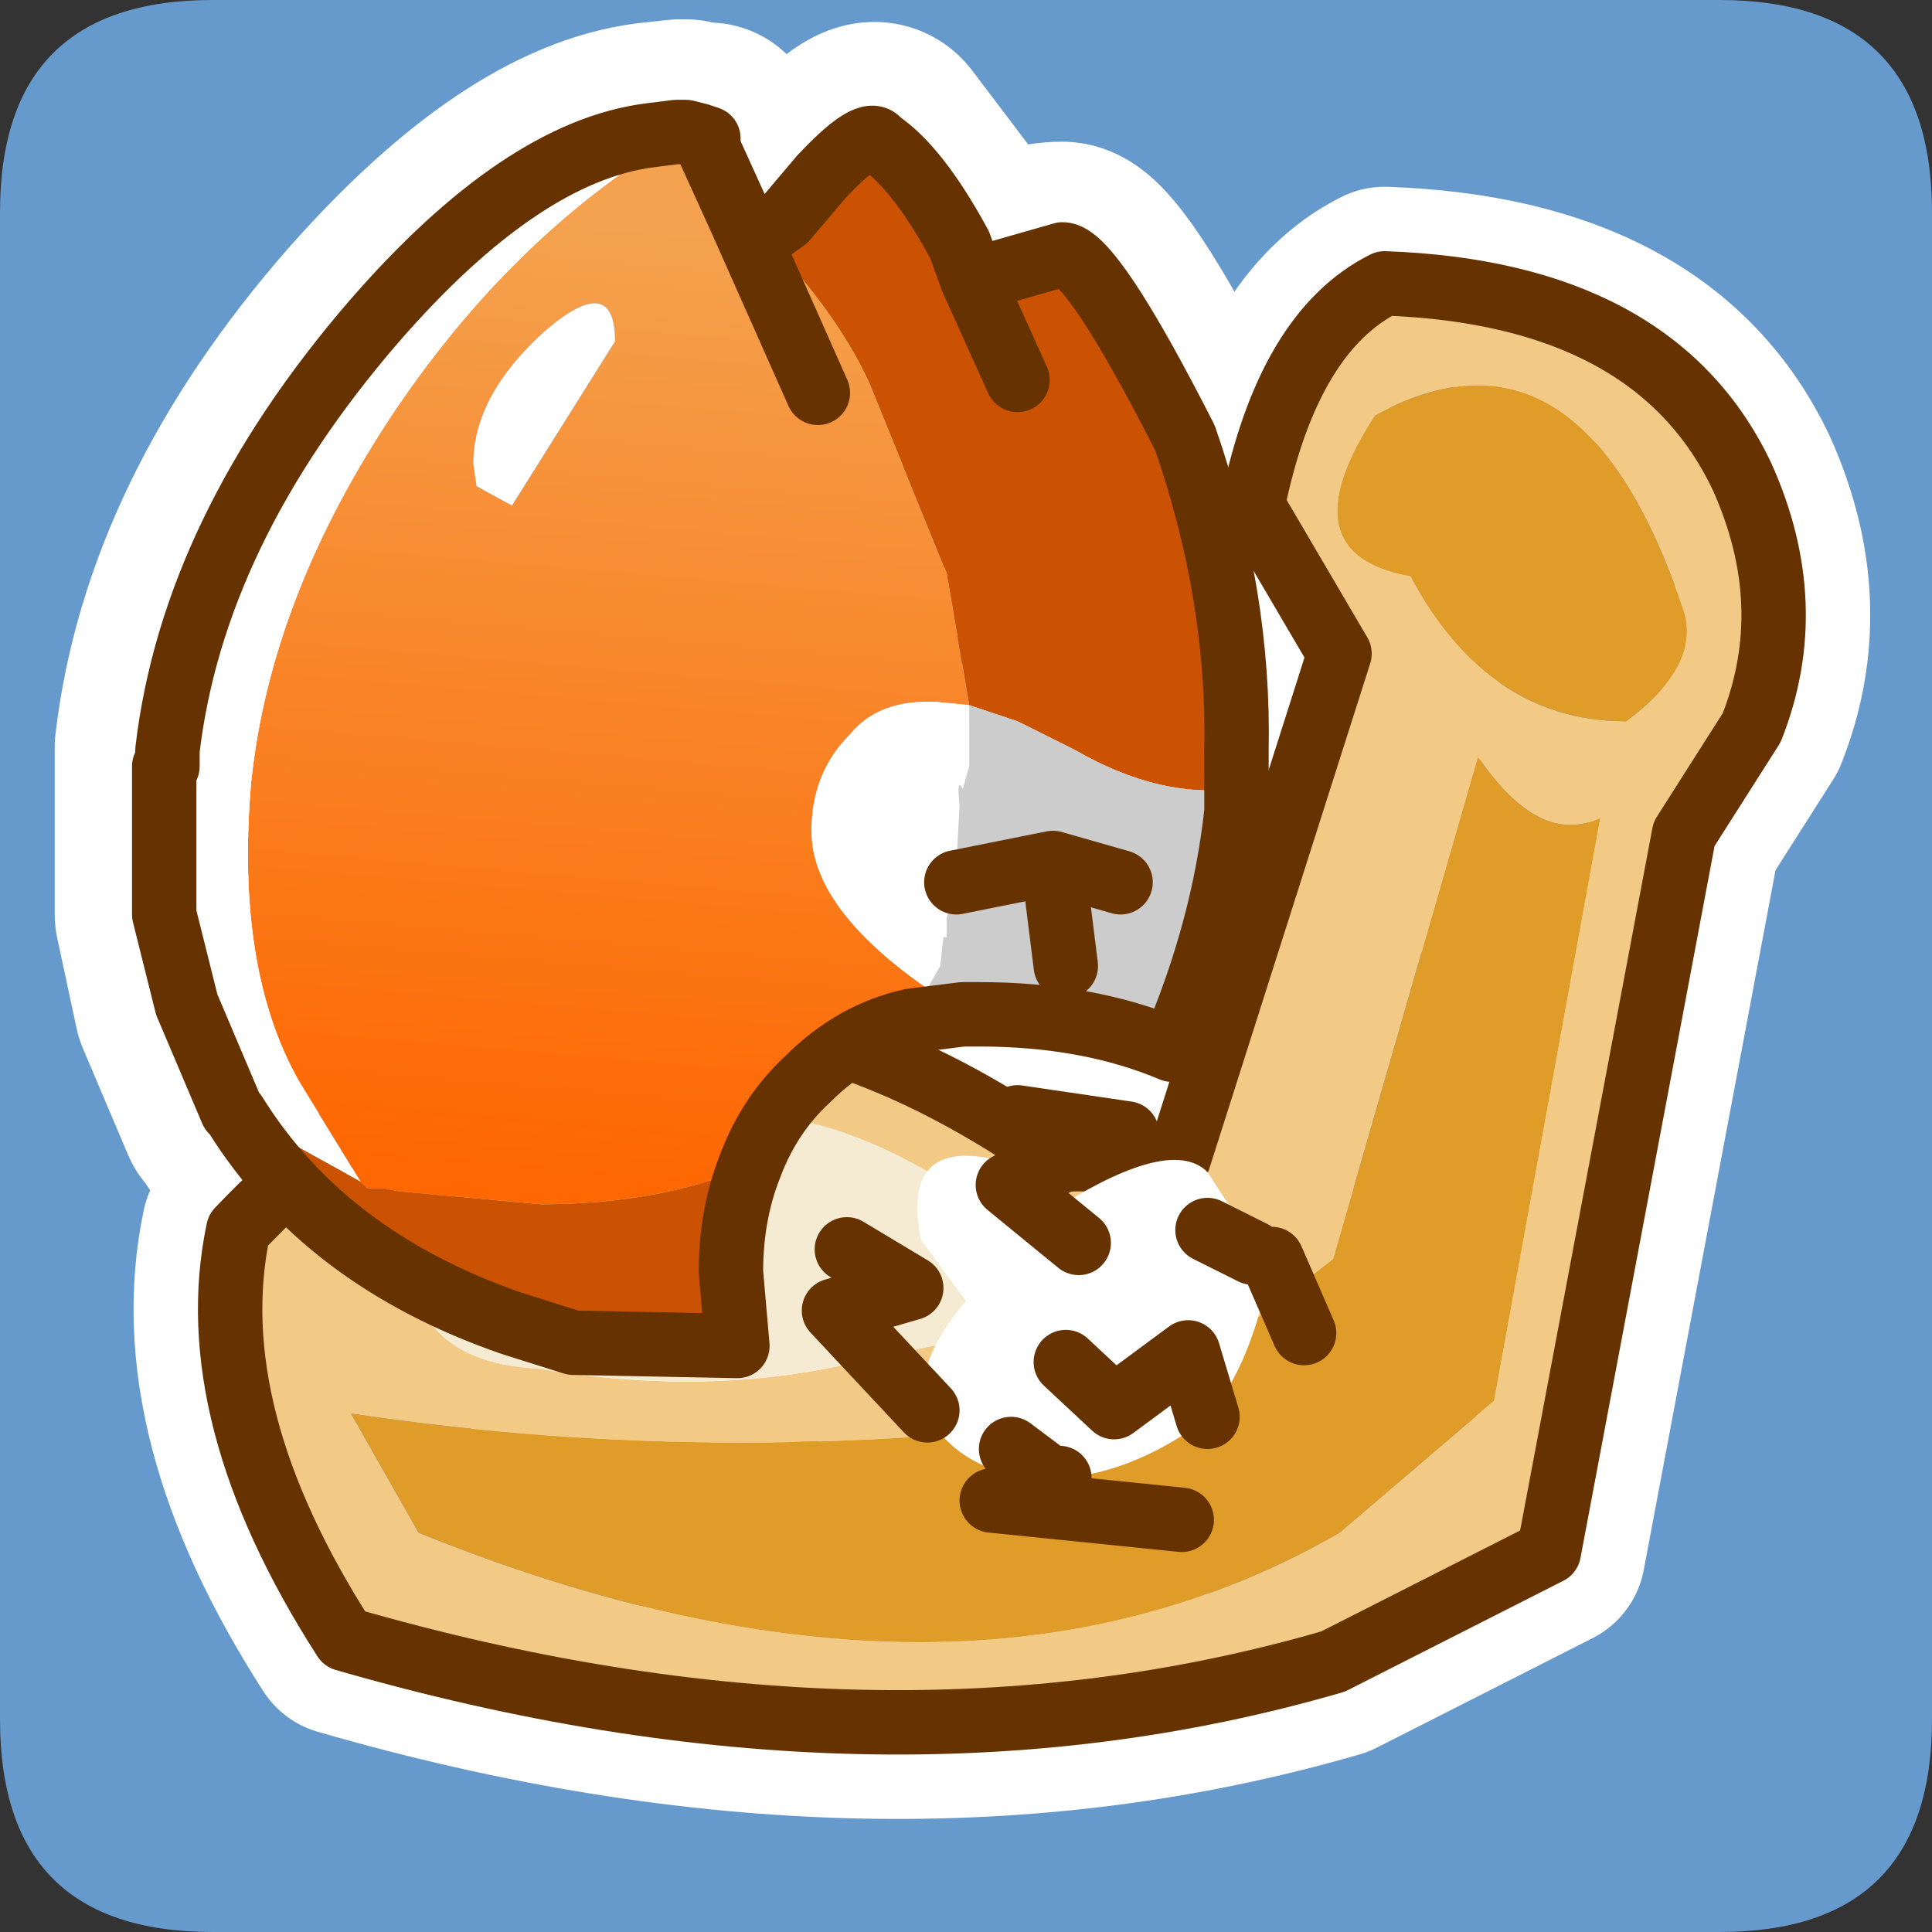 <?xml version="1.0" encoding="UTF-8" standalone="no"?>
<svg xmlns:ffdec="https://www.free-decompiler.com/flash" xmlns:xlink="http://www.w3.org/1999/xlink" ffdec:objectType="frame" height="30.0px" width="30.0px" xmlns="http://www.w3.org/2000/svg">
  <rect width="100%" height="100%" fill="#333333" stroke="none"/>
  <g transform="matrix(1.0, 0.0, 0.0, 1.0, 0.0, 0.0)">
    <use ffdec:characterId="1" height="30.0" transform="matrix(1.0, 0.0, 0.0, 1.0, 0.0, 0.0)" width="30.0" xlink:href="#shape0"/>
  </g>
  <defs>
    <g id="shape0" transform="matrix(1.0, 0.0, 0.0, 1.0, 0.0, 0.0)">
      <path d="M0.0 0.0 L30.0 0.0 30.0 30.0 0.0 30.0 0.0 0.0" fill="#33cc66" fill-opacity="0.0" fill-rule="evenodd" stroke="none"/>
      <path d="M3.3 0.0 L26.7 0.0 Q30.0 0.0 30.0 3.3 L30.0 26.7 Q30.0 30.0 26.7 30.0 L3.3 30.0 Q0.0 30.0 0.0 26.7 L0.0 3.3 Q0.0 0.0 3.3 0.0" fill="#6699cc" fill-rule="evenodd" stroke="none"/>
      <path d="M22.1 8.15 L19.9 8.1 Q18.35 8.15 16.4 9.05 L17.6 10.1 15.55 12.15 15.1 12.75 14.5 13.55 14.05 14.15 12.95 16.05 12.65 16.6 12.5 16.9 12.45 17.0 12.55 17.0 12.75 16.8 13.4 16.3 13.55 16.15 13.75 16.05 13.85 15.95 15.65 14.65 16.25 14.2 17.3 13.5 18.0 13.05 19.55 12.1 20.75 13.65 21.95 8.65 22.0 8.65 22.0 8.6 22.05 8.4 22.1 8.35 22.1 8.3 22.1 8.15 M12.25 16.95 L11.9 16.75 11.1 16.35 9.0 15.2 8.55 14.9 7.05 14.0 6.4 13.65 3.6 11.75 Q3.15 9.35 5.2 7.75 L5.35 7.95 7.85 11.85 8.3 12.4 9.15 13.55 9.6 14.05 11.6 16.3 11.65 16.3 12.25 16.95 Z" fill="none" stroke="#ffffff" stroke-linecap="round" stroke-linejoin="round" stroke-width="3.5"/>
      <path d="M12.8 2.7 Q13.5 1.9 13.7 2.15 L14.95 3.8 15.15 4.3 Q16.0 3.95 16.5 3.95 16.95 3.95 18.4 6.8 19.25 9.25 19.2 11.6 L19.2 12.1 19.2 12.2 19.2 12.55 Q19.0 14.45 18.2 16.3 16.9 15.7 15.2 15.7 L15.0 15.7 14.95 15.7 14.15 15.85 Q13.25 16.05 12.55 16.7 11.95 17.3 11.65 18.1 11.35 18.85 11.35 19.75 L11.45 20.85 8.9 20.8 7.95 20.55 Q5.05 19.55 3.65 17.3 L3.6 17.25 2.9 15.6 2.6 14.2 2.6 11.85 2.6 11.6 Q3.0 8.2 5.8 5.0 8.15 2.35 10.1 2.1 L10.55 2.05 10.65 2.05 10.85 2.1 11.0 2.1 11.05 2.3 11.55 3.35 11.75 3.8 11.85 3.65 12.25 3.35 12.8 2.7 M11.75 3.8 L12.75 6.05 M15.15 4.3 L15.8 5.9 M14.75 17.4 Q15.0 17.4 15.8 18.1 L16.25 18.45 16.5 18.65 Q18.2 17.65 18.75 18.15 L19.4 19.1 19.55 19.8 Q19.55 21.4 18.5 22.2 17.4 22.95 16.3 22.95 15.2 22.95 14.55 22.2 13.95 21.45 15.0 20.15 L14.7 19.8 14.3 19.2 14.0 18.85 M17.4 13.7 L16.4 13.4 16.6 14.95 M14.85 13.7 L16.4 13.4 M16.5 18.65 L17.85 19.9 M15.0 20.15 L15.5 20.9" fill="none" stroke="#ffffff" stroke-linecap="round" stroke-linejoin="round" stroke-width="3.5"/>
      <path d="M27.05 7.4 Q27.95 9.4 27.2 11.3 L26.15 12.95 24.05 24.1 20.7 25.8 Q13.65 27.85 5.35 25.45 3.1 21.95 3.7 19.1 9.45 13.05 16.45 18.0 L18.3 18.0 20.8 10.15 19.45 7.85 Q20.0 5.15 21.5 4.4 25.7 4.55 27.05 7.4 Z" fill="none" stroke="#ffffff" stroke-linecap="round" stroke-linejoin="round" stroke-width="3.0"/>
      <path d="M27.05 7.4 Q27.95 9.4 27.2 11.3 L26.15 12.95 24.05 24.1 20.7 25.8 Q13.65 27.85 5.35 25.45 3.1 21.95 3.7 19.1 9.45 13.05 16.45 18.0 L18.3 18.0 20.8 10.15 19.45 7.85 Q20.0 5.15 21.5 4.4 25.7 4.55 27.05 7.4 M24.85 12.7 Q23.9 13.15 22.95 11.75 L20.7 19.55 17.6 21.95 Q11.5 22.85 5.45 21.95 L6.5 23.8 Q14.9 27.2 20.8 23.8 L23.2 21.75 24.85 12.7 M26.15 9.5 Q24.55 4.7 21.35 6.45 19.95 8.6 21.9 8.95 23.1 11.2 25.25 11.2 26.4 10.35 26.15 9.5 M15.95 19.3 Q11.15 15.2 6.3 19.3 L6.25 19.3 6.35 19.35 Q6.35 21.15 8.35 21.25 11.0 21.7 13.3 21.15 L14.95 20.8 Q16.25 20.45 15.95 19.65 L15.95 19.3" fill="#f2ca86" fill-rule="evenodd" stroke="none"/>
      <path d="M24.85 12.7 L23.2 21.75 20.8 23.8 Q14.9 27.2 6.5 23.8 L5.45 21.95 Q11.5 22.85 17.6 21.95 L20.7 19.55 22.95 11.75 Q23.9 13.15 24.85 12.7 M26.15 9.5 Q26.4 10.35 25.25 11.2 23.1 11.2 21.9 8.95 19.95 8.6 21.35 6.45 24.55 4.7 26.15 9.5" fill="#e09c29" fill-rule="evenodd" stroke="none"/>
      <path d="M15.95 19.3 L15.95 19.65 Q16.25 20.45 14.95 20.8 L13.3 21.15 Q11.0 21.7 8.35 21.25 6.35 21.15 6.35 19.35 L6.25 19.3 6.3 19.3 Q11.15 15.2 15.95 19.3" fill="#f4ebd2" fill-rule="evenodd" stroke="none"/>
      <path d="M27.05 7.4 Q27.95 9.4 27.2 11.3 L26.15 12.95 24.05 24.1 20.7 25.8 Q13.65 27.85 5.35 25.45 3.1 21.95 3.7 19.1 9.45 13.05 16.45 18.0 L18.3 18.0 20.8 10.15 19.45 7.85 Q20.0 5.15 21.5 4.4 25.7 4.55 27.05 7.4 Z" fill="none" stroke="#663300" stroke-linecap="round" stroke-linejoin="round" stroke-width="1.0"/>
      <path d="M8.45 5.15 Q7.35 6.15 7.35 7.2 L7.4 7.55 7.95 7.85 9.55 5.3 Q9.55 4.2 8.45 5.15 M14.15 15.85 Q13.25 16.05 12.55 16.75 11.95 17.3 11.65 18.1 10.25 18.7 8.4 18.7 L6.2 18.5 5.95 18.45 5.8 18.45 5.7 18.45 5.6 18.35 4.65 16.8 Q3.65 15.05 3.9 12.15 4.2 9.25 6.15 6.35 8.05 3.55 10.65 2.05 L10.85 2.1 11.0 2.15 11.0 2.3 11.5 3.4 11.7 3.85 11.85 3.65 Q13.0 4.85 13.5 5.95 L14.7 8.9 15.05 10.95 14.55 10.9 Q13.65 10.85 13.2 11.4 12.6 12.0 12.6 12.9 12.6 14.1 14.4 15.35 L14.2 15.75 14.15 15.85 M12.7 6.1 L11.7 3.85 12.7 6.1" fill="url(#gradient0)" fill-rule="evenodd" stroke="none"/>
      <path d="M8.45 5.15 Q9.55 4.2 9.55 5.3 L7.95 7.85 7.4 7.55 7.35 7.2 Q7.35 6.15 8.45 5.15 M3.65 17.3 L3.6 17.25 2.9 15.6 2.55 14.2 2.55 11.9 2.6 11.9 2.6 11.65 Q3.0 8.25 5.8 5.0 8.1 2.35 10.1 2.1 L10.5 2.05 10.65 2.05 Q8.05 3.55 6.15 6.35 4.2 9.25 3.9 12.15 3.65 15.05 4.65 16.8 L5.6 18.35 3.7 17.3 3.65 17.3 M15.95 18.25 L16.25 18.45 16.5 18.7 Q18.2 17.65 18.75 18.2 L19.4 19.2 19.45 19.45 19.5 19.8 19.75 19.55 Q19.45 21.2 18.75 22.0 L18.5 22.2 Q17.45 22.9 16.45 22.95 L16.3 22.95 Q15.15 22.95 14.55 22.2 L14.4 21.9 Q14.15 21.2 15.0 20.2 L14.7 19.8 14.3 19.25 Q13.95 17.5 15.8 18.1 L15.95 18.25 15.65 18.4 16.75 19.3 15.65 18.4 15.95 18.25 M15.05 10.95 L15.05 11.2 15.05 11.7 15.05 11.9 14.95 12.25 Q14.85 12.05 14.9 12.5 L14.85 13.45 14.85 13.7 14.7 14.25 14.7 14.55 14.65 14.55 14.6 15.0 14.4 15.35 Q12.6 14.1 12.6 12.9 12.6 12.0 13.2 11.4 13.65 10.85 14.55 10.9 L15.05 10.95 M18.75 22.0 L18.45 21.0 17.3 21.85 16.55 21.15 17.3 21.85 18.45 21.0 18.75 22.0 M19.45 19.45 L18.75 19.1 19.45 19.45 M16.3 22.95 L15.7 22.5 16.3 22.95" fill="#ffffff" fill-rule="evenodd" stroke="none"/>
      <path d="M11.85 3.65 L12.2 3.4 12.75 2.75 Q13.5 1.95 13.65 2.2 14.25 2.6 14.9 3.8 L15.1 4.35 16.5 3.95 Q16.95 3.95 18.4 6.8 19.25 9.25 19.2 11.65 L19.2 12.15 19.2 12.25 Q18.0 12.4 16.7 11.65 L15.8 11.2 15.05 10.95 14.7 8.9 13.5 5.95 Q13.0 4.85 11.85 3.65 M14.95 15.75 L14.15 15.85 14.2 15.75 14.4 15.35 14.85 15.65 14.95 15.75 M11.65 18.1 Q11.35 18.85 11.35 19.75 L11.45 20.9 8.9 20.85 7.95 20.55 Q5.05 19.55 3.65 17.3 L3.7 17.3 5.6 18.35 5.7 18.45 5.8 18.45 5.95 18.45 6.2 18.5 8.4 18.7 Q10.25 18.7 11.65 18.1 M15.8 5.9 L15.1 4.35 15.8 5.9" fill="#ca5202" fill-rule="evenodd" stroke="none"/>
      <path d="M19.2 12.25 L19.2 12.6 Q19.0 14.45 18.2 16.3 16.9 15.75 15.2 15.75 L15.0 15.75 14.95 15.75 14.85 15.65 14.4 15.35 14.6 15.0 14.65 14.55 14.7 14.55 14.7 14.25 14.85 13.7 14.85 13.45 14.9 12.5 Q14.85 12.05 14.95 12.25 L15.05 11.9 15.05 11.7 15.05 11.2 15.05 10.95 15.8 11.2 16.7 11.65 Q18.0 12.4 19.2 12.25 M17.4 13.7 L16.35 13.4 14.85 13.7 16.35 13.4 17.4 13.7 M16.55 15.0 L16.35 13.4 16.55 15.0" fill="#cccccc" fill-rule="evenodd" stroke="none"/>
      <path d="M11.85 3.65 L12.2 3.4 12.75 2.75 Q13.5 1.95 13.65 2.2 14.25 2.6 14.9 3.8 L15.1 4.35 16.5 3.95 Q16.95 3.95 18.4 6.8 19.25 9.25 19.2 11.65 L19.2 12.15 19.2 12.25 19.2 12.6 Q19.0 14.45 18.2 16.3 16.9 15.75 15.2 15.75 L15.0 15.75 14.95 15.75 14.15 15.85 Q13.25 16.05 12.55 16.75 11.95 17.3 11.65 18.1 11.35 18.85 11.35 19.75 L11.45 20.9 8.9 20.85 7.95 20.55 Q5.05 19.55 3.65 17.3 L3.6 17.25 2.9 15.6 2.55 14.2 2.55 11.9 2.6 11.9 2.6 11.65 Q3.0 8.25 5.8 5.0 8.1 2.35 10.1 2.1 L10.5 2.05 10.65 2.05 10.85 2.1 11.0 2.15 11.0 2.3 11.5 3.4 11.7 3.85 11.85 3.65 M11.7 3.85 L12.7 6.1 M15.1 4.35 L15.8 5.9 M19.75 19.55 L20.25 20.7 M14.85 13.7 L16.35 13.4 17.4 13.7 M15.95 18.25 L17.5 17.6 15.8 17.35 M15.95 18.25 L15.65 18.4 16.75 19.3 M14.4 21.9 L12.95 20.35 14.15 20.0 13.15 19.4 M16.35 13.4 L16.55 15.0 M16.45 22.95 L15.4 23.3 18.35 23.6 M16.55 21.15 L17.3 21.85 18.45 21.0 18.75 22.0 M15.7 22.5 L16.3 22.95 M18.75 19.1 L19.45 19.45" fill="none" stroke="#663300" stroke-linecap="round" stroke-linejoin="round" stroke-width="1.0"/>
    </g>
    <linearGradient gradientTransform="matrix(8.0E-4, -0.009, 0.007, 6.0E-4, 9.55, 10.9)" gradientUnits="userSpaceOnUse" id="gradient0" spreadMethod="pad" x1="-819.2" x2="819.2">
      <stop offset="0.0" stop-color="#fe6701"/>
      <stop offset="1.0" stop-color="#f4a24f"/>
    </linearGradient>
  </defs>
</svg>
